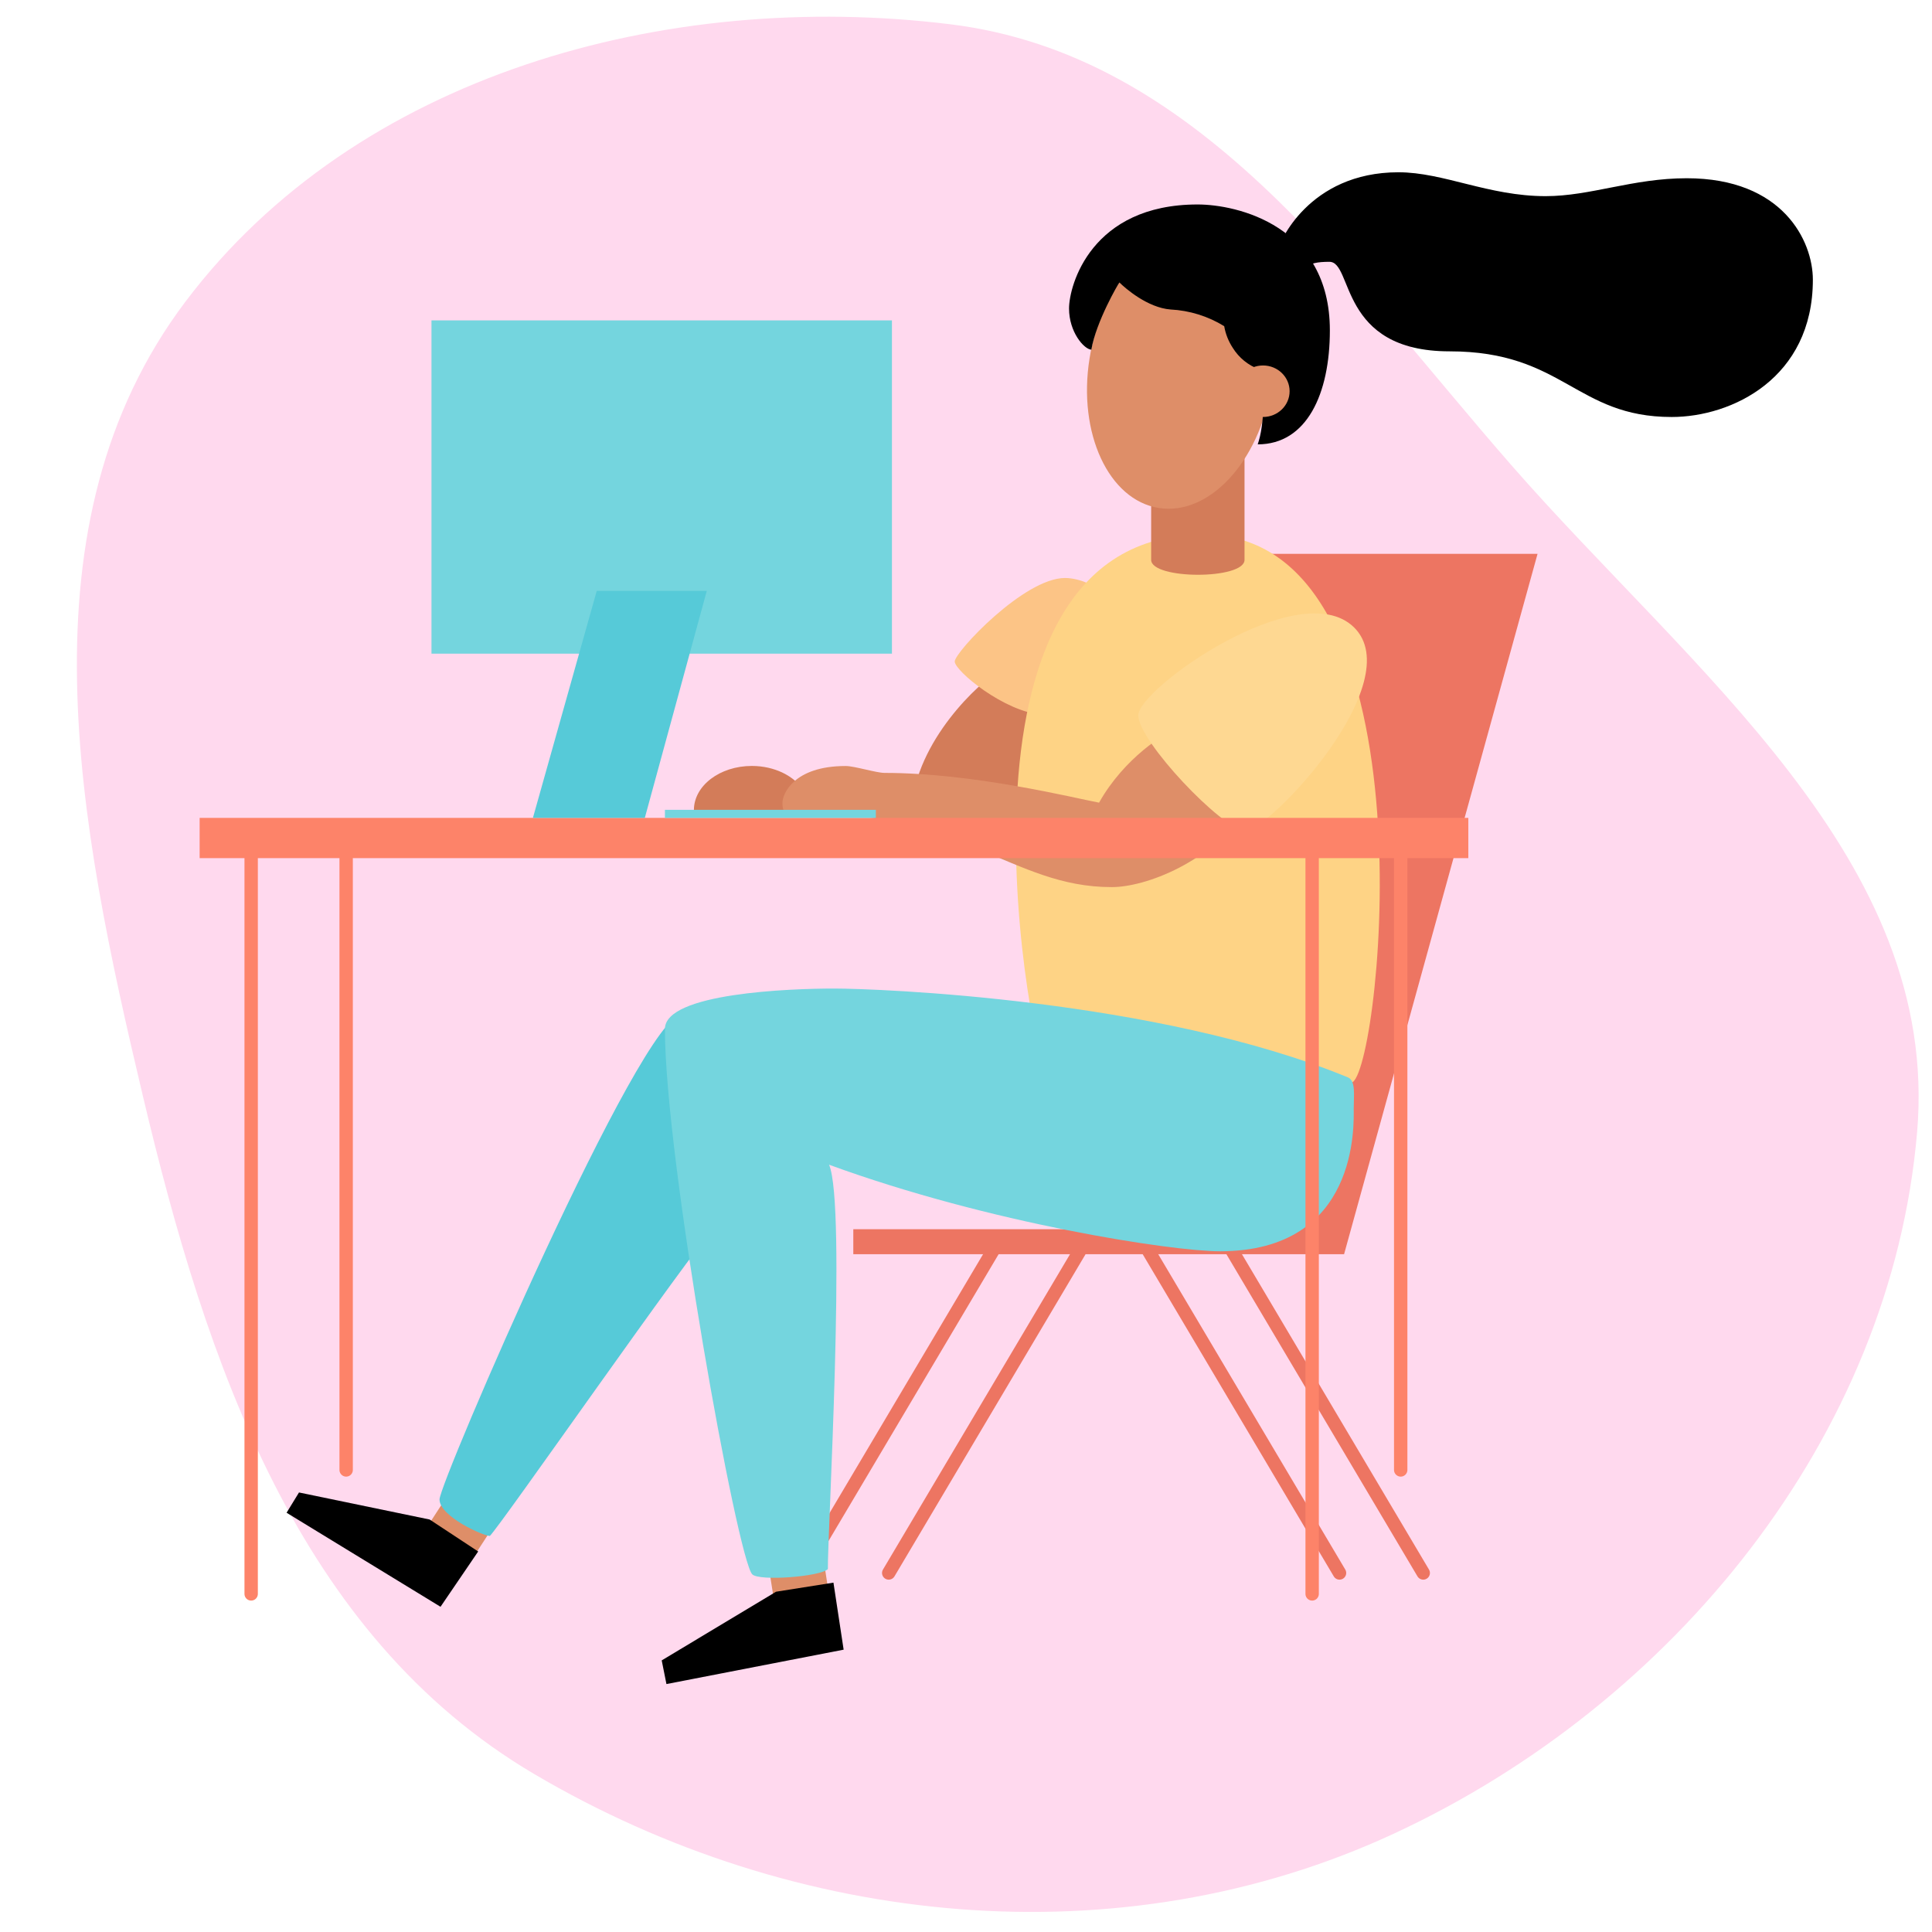 <svg width="578" height="578" viewBox="0 0 578 578" fill="none" xmlns="http://www.w3.org/2000/svg">
<path fill-rule="evenodd" clip-rule="evenodd" d="M284.199 7.247C358.446 16.353 402.769 82.596 451.954 138.934C505.892 200.715 580.499 256.973 573.547 338.677C565.766 430.129 500.378 509.865 417.104 548.531C335.088 586.613 237.743 576.693 159.854 530.762C89.037 489.003 61.67 407.73 42.712 327.757C23.475 246.61 5.249 156.919 55.439 90.304C106.789 22.152 199.48 -3.143 284.199 7.247Z" fill="#FFD9EE"/>
<path d="M400.747 470.588L342.465 372.328" stroke="#ED7562" stroke-width="4" stroke-linecap="round" stroke-linejoin="round"/>
<path d="M425.793 470.588L367.512 372.328" stroke="#ED7562" stroke-width="4" stroke-linecap="round" stroke-linejoin="round"/>
<path d="M239.87 470.588L298.152 372.328" stroke="#ED7562" stroke-width="4" stroke-linecap="round" stroke-linejoin="round"/>
<path d="M373.811 165.693H459.992L402.114 375.218H255.283V367.754H364.177L373.811 165.693Z" fill="#ED7562"/>
<path d="M245.799 462.795L229.462 465.336L231.732 479.935L248.069 477.395L245.799 462.795Z" fill="#DE8E68"/>
<path d="M149.612 453.561L135.746 444.557L127.699 456.948L141.565 465.953L149.612 453.561Z" fill="#DE8E68"/>
<path d="M204.03 303.449C191.923 303.449 131.495 443.472 131.495 448.588C131.495 453.704 144.61 459.509 146.546 459.509C149.561 456.723 207.406 373.501 213.428 367.695C219.45 361.89 204.03 303.449 204.03 303.449Z" fill="#56CAD8"/>
<path d="M299.811 200.373C295.855 201.623 276.541 218.25 273.167 238.222C269.73 237.808 249.109 236.945 240.517 236.594C237.706 232.197 231.79 229.149 224.926 229.149C215.358 229.149 207.598 235.057 207.598 242.34C207.598 242.502 207.598 242.655 207.598 242.817H242.19C242.19 242.655 242.19 242.502 242.19 242.34C242.179 240.5 241.685 238.695 240.758 237.107L270.813 241.918L306.515 245.65L310.193 214.32L299.811 200.373Z" fill="#D37C59"/>
<path d="M329.46 178.245C329.46 175.75 323.207 172.918 318.616 172.918C306.361 172.918 285.628 195.114 285.628 197.902C285.628 200.69 300.555 213.103 312.024 213.848C323.493 214.594 329.46 178.245 329.46 178.245Z" fill="#FCC486"/>
<path d="M360.024 159.914C429.397 159.914 413.545 317.048 404.752 323.686C395.958 330.323 318.875 330.933 313.857 324.296C308.838 317.658 277.699 159.914 360.024 159.914Z" fill="#FED385"/>
<path d="M372.328 130.051H344.392V167.484C344.392 173.424 372.328 173.469 372.328 167.484V130.051Z" fill="#D37C59"/>
<path d="M380.242 115.947C383.795 93.661 374.524 73.656 359.533 71.266C344.541 68.876 329.508 85.004 325.954 107.29C322.401 129.576 331.672 149.58 346.664 151.971C361.655 154.361 376.688 138.233 380.242 115.947Z" fill="#DE8E68"/>
<path d="M418.379 51.539C431.855 51.539 445.331 58.682 462.4 58.682C475.876 58.682 488.453 53.325 504.624 53.325C533.373 53.325 542.357 72.075 542.357 83.681C542.357 113.145 518.1 124.752 500.132 124.752C471.384 124.752 467.79 105.11 433.652 105.11C400.411 105.11 404.903 78.324 397.716 78.324C394.122 78.324 391.876 78.771 390.529 80.11C389.181 81.449 382.443 76.539 382.443 74.753C382.443 72.967 391.427 51.539 418.379 51.539Z" fill="black"/>
<path d="M358.289 61.172C326.481 61.172 319.827 85.328 319.827 92.303C319.827 99.278 324.242 104.448 326.499 104.619C327.902 96.28 334.593 84.772 334.907 84.511C336.706 86.306 343.37 92.07 350.195 92.59C355.881 92.882 361.401 94.598 366.247 97.581C366.648 99.901 367.524 102.113 368.819 104.08C370.659 107.04 373.439 109.299 376.715 110.499C377.514 112.503 377.973 114.627 378.073 116.782C378.073 126.369 377.173 130.247 376.274 132.94C390.932 132.94 397.857 117.868 397.857 98.829C397.857 67.483 370.069 61.172 358.289 61.172Z" fill="black"/>
<path d="M377.867 124.751C382.257 124.751 385.815 121.301 385.815 117.045C385.815 112.788 382.257 109.338 377.867 109.338C373.478 109.338 369.92 112.788 369.92 117.045C369.92 121.301 373.478 124.751 377.867 124.751Z" fill="#DE8E68"/>
<path d="M351.988 218.195C348.862 218.948 336.327 226.722 328.81 240.134C321.419 238.753 291.35 231.231 264.66 231.231C262.151 231.231 255.638 229.169 253.013 229.169C237.36 229.169 234.09 237.633 234.09 240.134C234.09 242.635 234.628 242.707 235.111 242.707C288.869 242.707 302.389 265.399 332.627 265.399C342.411 265.399 362.579 258.307 374.737 240.143C370.472 225.673 351.988 218.195 351.988 218.195Z" fill="#DE8E68"/>
<path d="M405.012 187.62C421.907 203.963 379.181 249.198 372.329 248.533C365.477 247.869 340.774 221.949 340.539 214.07C340.305 206.191 388.684 171.817 405.012 187.62Z" fill="#FED892"/>
<path d="M439.28 244.688H59.727V256.729H439.28V244.688Z" fill="#FD8369"/>
<path d="M404.995 331.64C404.995 327.783 405.669 323.316 403.261 322.321C346.099 298.794 262.415 295.744 249.522 295.744C236.629 295.744 198.928 297.054 198.928 307.826C198.928 346.736 220.645 466.524 225.056 470.999C227.15 473.107 245.407 471.699 247.68 469.421C247.527 459.554 253.268 360.45 248.03 348.449C296.072 366.029 350.628 374.353 365.003 374.353C406.666 374.308 404.995 336.215 404.995 331.64Z" fill="#74D5DE"/>
<path d="M143.055 464.161L128.534 454.595L89.452 446.506L85.737 452.569L131.791 480.704L143.055 464.161Z" fill="black"/>
<path d="M249.344 473.479L232.167 476.2L197.965 496.744L199.382 503.824L252.393 493.534L249.344 473.479Z" fill="black"/>
<path d="M419.05 439.762V253.357" stroke="#FD8369" stroke-width="4" stroke-linecap="round" stroke-linejoin="round"/>
<path d="M103.558 439.762V253.357" stroke="#FD8369" stroke-width="4" stroke-linecap="round" stroke-linejoin="round"/>
<path d="M392.558 476.851V253.357" stroke="#FD8369" stroke-width="4" stroke-linecap="round" stroke-linejoin="round"/>
<path d="M75.14 476.851V253.357" stroke="#FD8369" stroke-width="4" stroke-linecap="round" stroke-linejoin="round"/>
<path d="M265.88 470.588L324.162 372.328" stroke="#ED7562" stroke-width="4" stroke-linecap="round" stroke-linejoin="round"/>
<path d="M262.027 242.277H198.928V244.686H262.027V242.277Z" fill="#74D5DE"/>
<path d="M266.843 95.852H129.087V195.557H266.843V95.852Z" fill="#74D5DE"/>
<path d="M178.532 176.771L159.432 244.686H192.911L211.452 176.771H178.532Z" fill="#56CAD8"/>
</svg>
